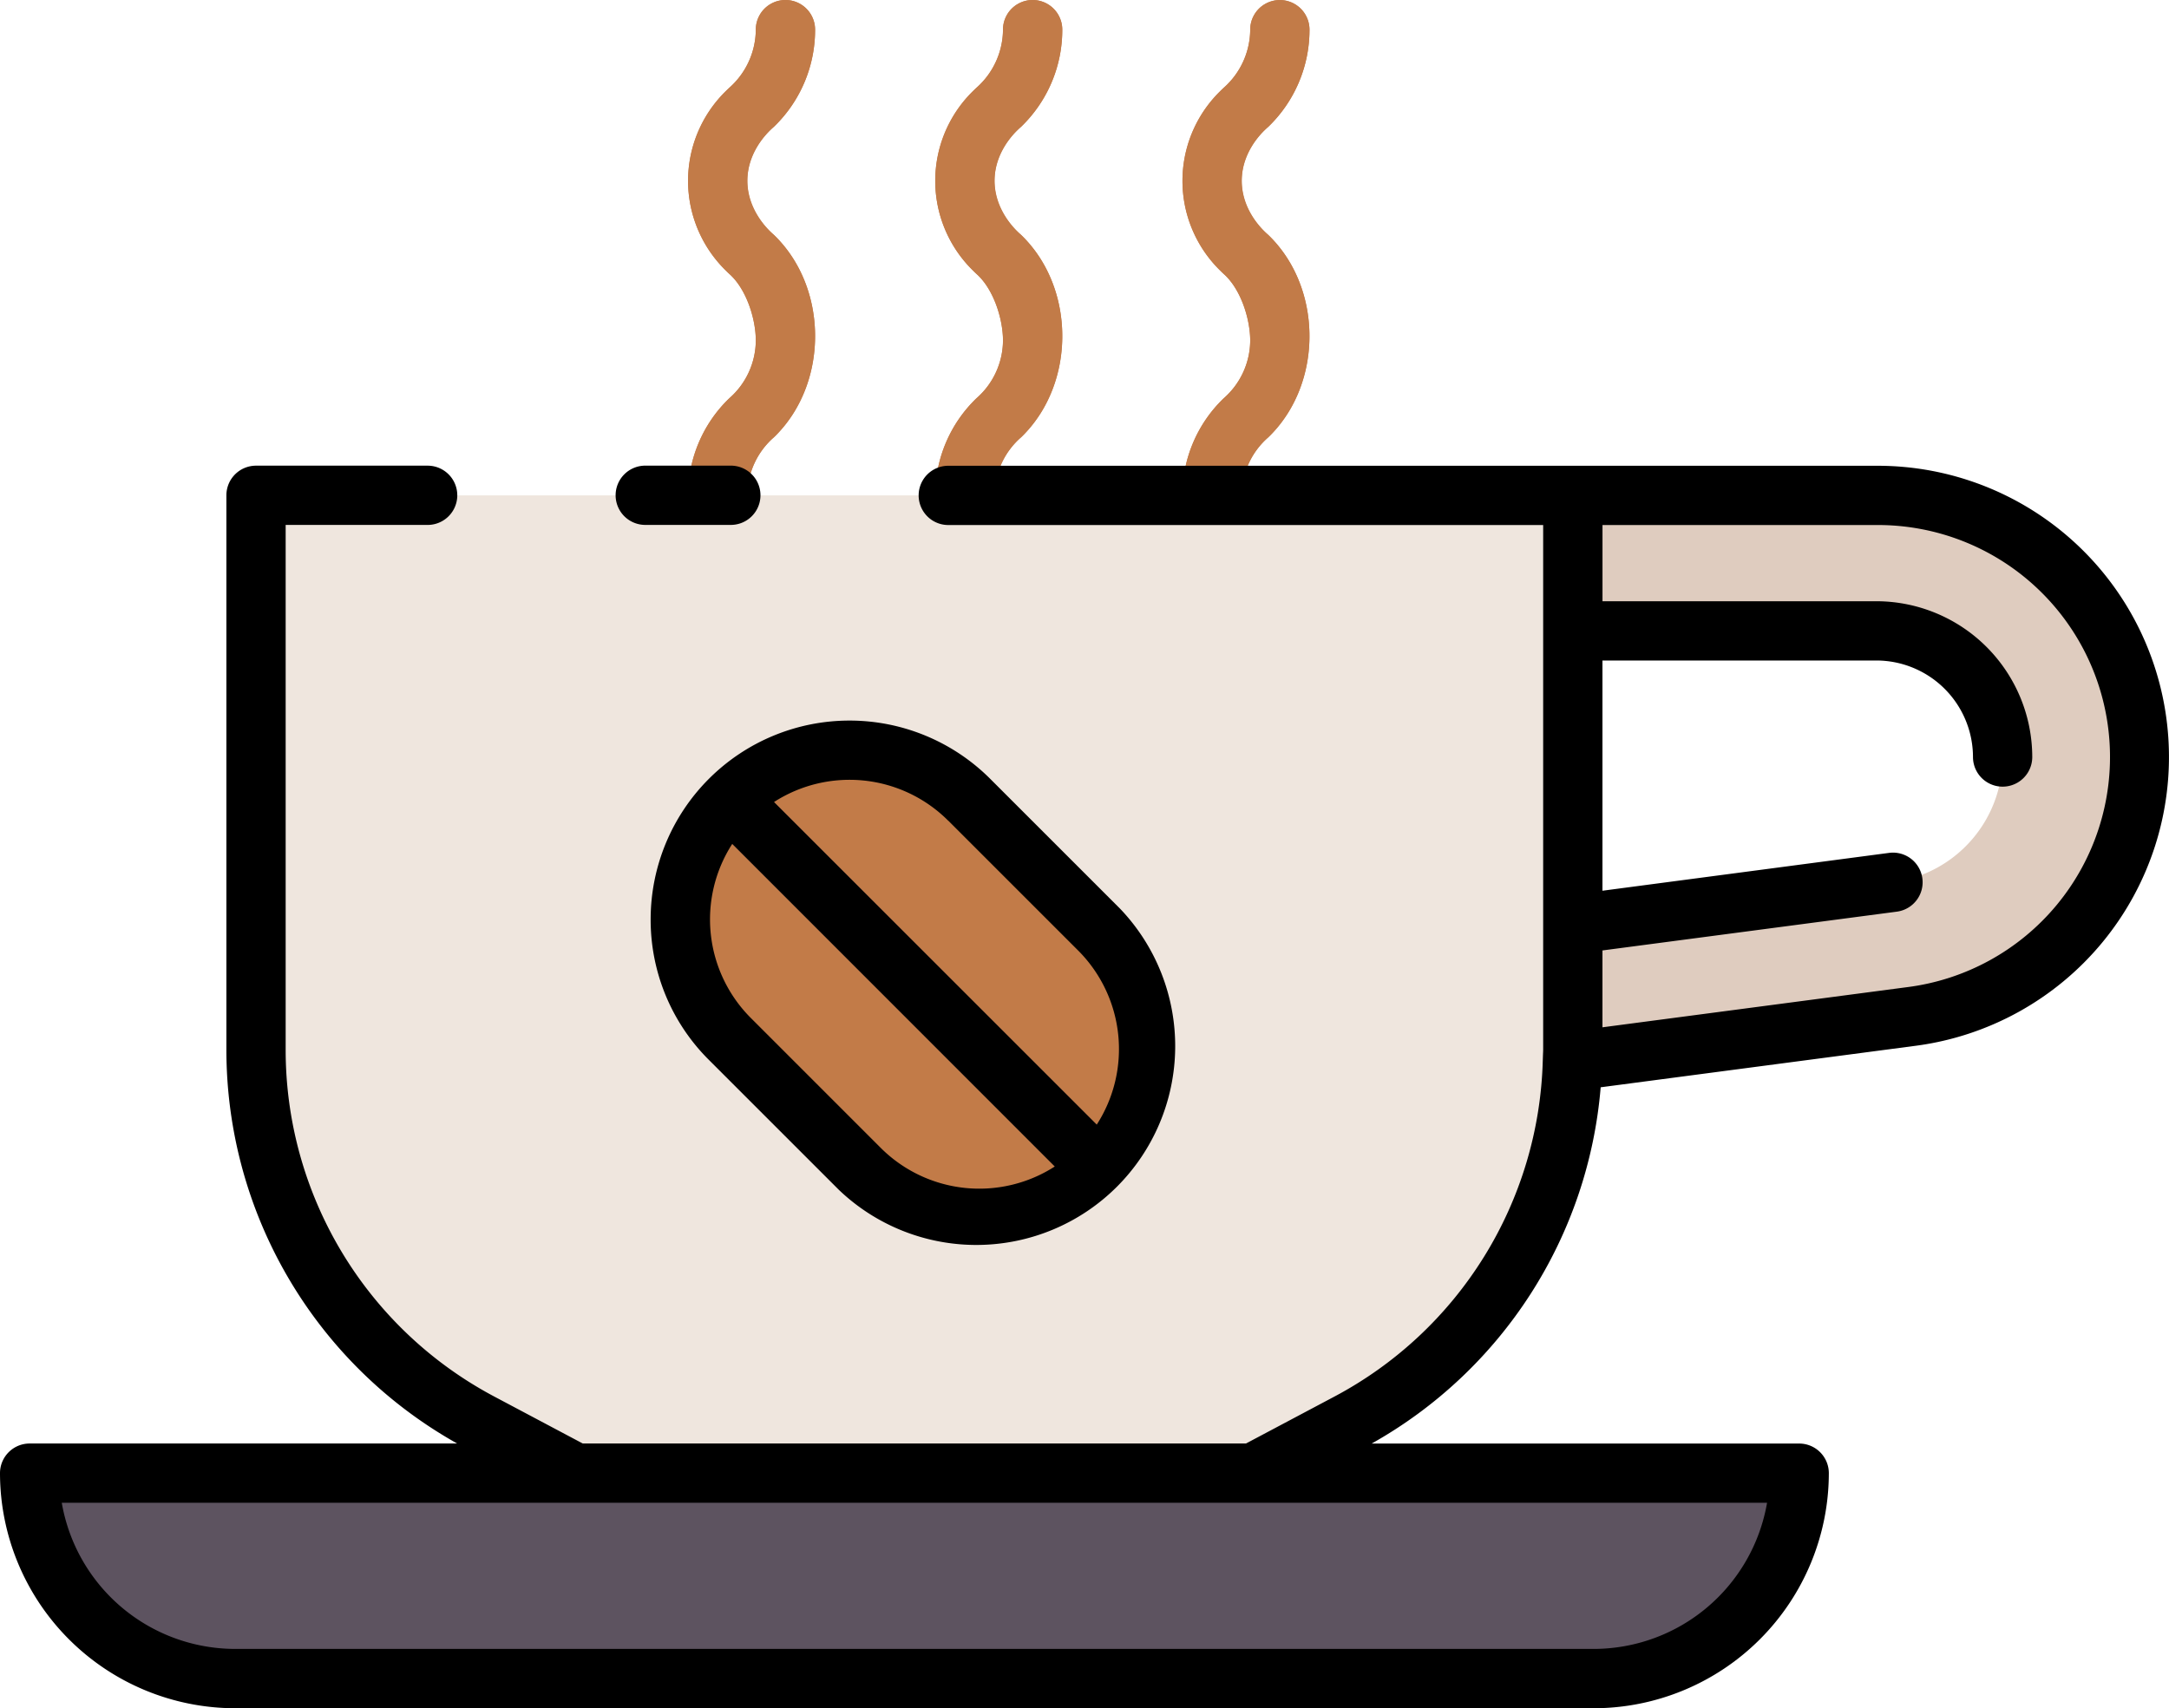 <svg xmlns="http://www.w3.org/2000/svg" viewBox="0 0 264.997 208.741"><g id="Layer_2" data-name="Layer 2"><g id="Layer_1-2" data-name="Layer 1"><g id="Layer_2-2" data-name="Layer 2"><g id="Layer_1-2-2" data-name="Layer 1-2"><path d="M87.692,64.153a3.622,3.622,0,0,1-3.622-3.621h0A16.432,16.432,0,0,1,89.1,48.674a9.437,9.437,0,0,0,3.244-7.1c-.019-2.723-1.2-6.309-3.244-8.108a15.327,15.327,0,0,1-1.06-21.648q.324-.357.669-.694c.128-.133.259-.263.391-.391a9.556,9.556,0,0,0,3.244-7.109,3.621,3.621,0,1,1,7.242-.006v.006a16.441,16.441,0,0,1-5.03,11.867c-3.925,3.4-4.35,8.34-.949,12.266a9.446,9.446,0,0,0,.949.949c6.553,6.337,6.727,17.787.39,24.339q-.192.2-.39.39a9.439,9.439,0,0,0-3.244,7.1A3.618,3.618,0,0,1,87.7,64.156h0Z" style="fill:#c27b48"/><path d="M117.887,64.153a3.622,3.622,0,0,1-3.622-3.621h0A16.427,16.427,0,0,1,119.3,48.674a9.443,9.443,0,0,0,3.245-7.1c-.019-2.724-1.2-6.31-3.247-8.108a15.33,15.33,0,0,1-1.055-21.654q.324-.357.67-.694c.126-.131.255-.259.385-.385a9.556,9.556,0,0,0,3.247-7.108,3.621,3.621,0,1,1,7.242-.006v.006a16.442,16.442,0,0,1-5.031,11.867c-3.925,3.4-4.35,8.34-.949,12.266a9.446,9.446,0,0,0,.949.949c6.553,6.337,6.728,17.787.39,24.339q-.189.2-.39.39a9.439,9.439,0,0,0-3.244,7.1A3.619,3.619,0,0,1,117.887,64.153Z" style="fill:#c27b48"/><path d="M148.086,64.153a3.618,3.618,0,0,1-3.621-3.616h0A16.428,16.428,0,0,1,149.5,48.679a9.443,9.443,0,0,0,3.245-7.1c-.021-2.723-1.2-6.309-3.245-8.108a15.327,15.327,0,0,1-1.06-21.648q.324-.357.669-.694c.128-.133.259-.263.391-.391a9.566,9.566,0,0,0,3.245-7.108,3.621,3.621,0,0,1,7.242,0A16.447,16.447,0,0,1,154.953,15.5c-3.925,3.4-4.348,8.347-.943,12.272a9.432,9.432,0,0,0,.943.943c6.553,6.336,6.728,17.784.393,24.336q-.195.2-.393.393a9.436,9.436,0,0,0-3.245,7.1A3.619,3.619,0,0,1,148.086,64.153Z" style="fill:#c27b48"/><path d="M84.064,60.532a3.621,3.621,0,0,0,7.241,0,9.434,9.434,0,0,1,3.246-7.1c6.553-6.337,6.726-17.787.39-24.339-.128-.133-.259-.263-.39-.39-3.927-3.4-4.351-8.341-.949-12.266a9.142,9.142,0,0,1,.949-.949,16.455,16.455,0,0,0,5.03-11.867,3.621,3.621,0,0,0-7.242,0,9.566,9.566,0,0,1-3.245,7.108,15.33,15.33,0,0,0-1.059,21.652q.324.356.668.69c.128.132.259.263.391.391,2.044,1.8,3.224,5.385,3.245,8.108a9.442,9.442,0,0,1-3.245,7.1A16.427,16.427,0,0,0,84.064,60.532Z" style="fill:#c27b48"/><path d="M114.263,60.532a3.621,3.621,0,1,0,7.242.007v-.007a9.439,9.439,0,0,1,3.244-7.1c6.554-6.337,6.728-17.787.39-24.339-.127-.133-.258-.263-.39-.39-3.925-3.4-4.349-8.341-.948-12.266a9.542,9.542,0,0,1,.948-.949A16.446,16.446,0,0,0,129.78,3.621a3.621,3.621,0,0,0-7.242,0,9.559,9.559,0,0,1-3.247,7.108,15.331,15.331,0,0,0-1.055,21.655q.324.357.67.693c.126.13.254.259.385.385,2.045,1.8,3.226,5.384,3.247,8.108a9.442,9.442,0,0,1-3.245,7.1A16.426,16.426,0,0,0,114.263,60.532Z" style="fill:#c27b48"/><path d="M144.463,60.532a3.621,3.621,0,1,0,7.242,0,9.436,9.436,0,0,1,3.245-7.1c6.552-6.336,6.728-17.784.393-24.336q-.195-.2-.393-.393c-3.925-3.405-4.349-8.347-.943-12.272a9.327,9.327,0,0,1,.943-.943,16.445,16.445,0,0,0,5.037-11.864,3.621,3.621,0,1,0-7.242,0,9.566,9.566,0,0,1-3.245,7.108,15.328,15.328,0,0,0-1.06,21.649q.324.357.669.693c.128.132.258.263.391.391,2.045,1.8,3.224,5.385,3.245,8.108a9.443,9.443,0,0,1-3.245,7.1A16.422,16.422,0,0,0,144.463,60.532Z" style="fill:#c27b48"/><path d="M31.28,60.53H192.158v67.693a51.68,51.68,0,0,1-27.452,45.65l-11.571,6.146H70.3l-11.569-6.14A51.678,51.678,0,0,1,31.28,128.223Z" style="fill:#efe6de"/><path d="M194.709,205.113H28.722a25.1,25.1,0,0,1-25.1-25.094h216.2a25.1,25.1,0,0,1-25.106,25.094h-.007Z" style="fill:#5d5360"/><path d="M229.249,60.536H192.158V77.09h37.091a15.424,15.424,0,0,1,2.016,30.715l-39.107,5.158v15.26c0,.484-.038.962-.05,1.449l41.321-5.449a31.977,31.977,0,0,0-4.18-63.68Z" style="fill:#dfccbf"/><path d="M89.169,97.721h0a20.675,20.675,0,0,1,29.239,0h0l15.858,15.859a20.674,20.674,0,0,1,0,29.236h0a20.672,20.672,0,0,1-29.236,0h0L89.169,126.963C82.617,119.244,84.077,106.678,89.169,97.721Z" style="fill:#c27b48"/><path d="M131.469,145.143a19.748,19.748,0,0,0,5.121-5.122L91.968,95.4a20.809,20.809,0,0,0-2.8,2.321h0a20.879,20.879,0,0,0-2.322,2.8Z" style="fill:#966857"/><path d="M78.835,56.9a3.621,3.621,0,0,0,0,7.242H89.289a3.621,3.621,0,0,0,0-7.242Z"/><path d="M229.249,56.915H115.857a3.621,3.621,0,0,0,0,7.242h72.679v64.066c0,.282-.022.559-.029.838l-.018.5v.025A47.932,47.932,0,0,1,163,170.674l-10.772,5.717H71.2l-10.772-5.717A47.951,47.951,0,0,1,34.9,128.223V64.145H52.247a3.621,3.621,0,0,0,0-7.242H31.28a3.621,3.621,0,0,0-3.621,3.621h0v67.7a55.163,55.163,0,0,0,28.194,48.168H3.621A3.622,3.622,0,0,0,0,180.012v.007a28.761,28.761,0,0,0,28.722,28.722H194.709a28.761,28.761,0,0,0,28.728-28.722,3.621,3.621,0,0,0-3.617-3.622H167.584a55.129,55.129,0,0,0,27.979-43.534l38.34-5.053a35.59,35.59,0,0,0-4.654-70.894Zm-34.54,144.577H28.722A21.519,21.519,0,0,1,7.546,183.633H215.891a21.518,21.518,0,0,1-21.182,17.859Zm38.248-80.859-37.178,4.9v-9.392l35.968-4.74a3.622,3.622,0,1,0-.946-7.182h0l-35.022,4.624V80.711h33.47a11.818,11.818,0,0,1,11.8,11.794,3.621,3.621,0,0,0,7.242,0,19.067,19.067,0,0,0-19.037-19.036h-33.47V64.157h33.47a28.348,28.348,0,0,1,3.708,56.476Z"/><path d="M79.493,112.342a24.145,24.145,0,0,0,7.116,17.174l15.858,15.858a24.3,24.3,0,0,0,34.361-34.354L120.97,95.163a24.3,24.3,0,0,0-41.477,17.174ZM107.6,140.263,91.739,124.4a17.036,17.036,0,0,1-2.276-21.279l39.405,39.42A17.042,17.042,0,0,1,107.6,140.263Zm8.26-39.976,15.858,15.858a17.043,17.043,0,0,1,2.276,21.28l-39.43-39.42a17.041,17.041,0,0,1,21.279,2.276Z"/></g></g></g></g></svg>